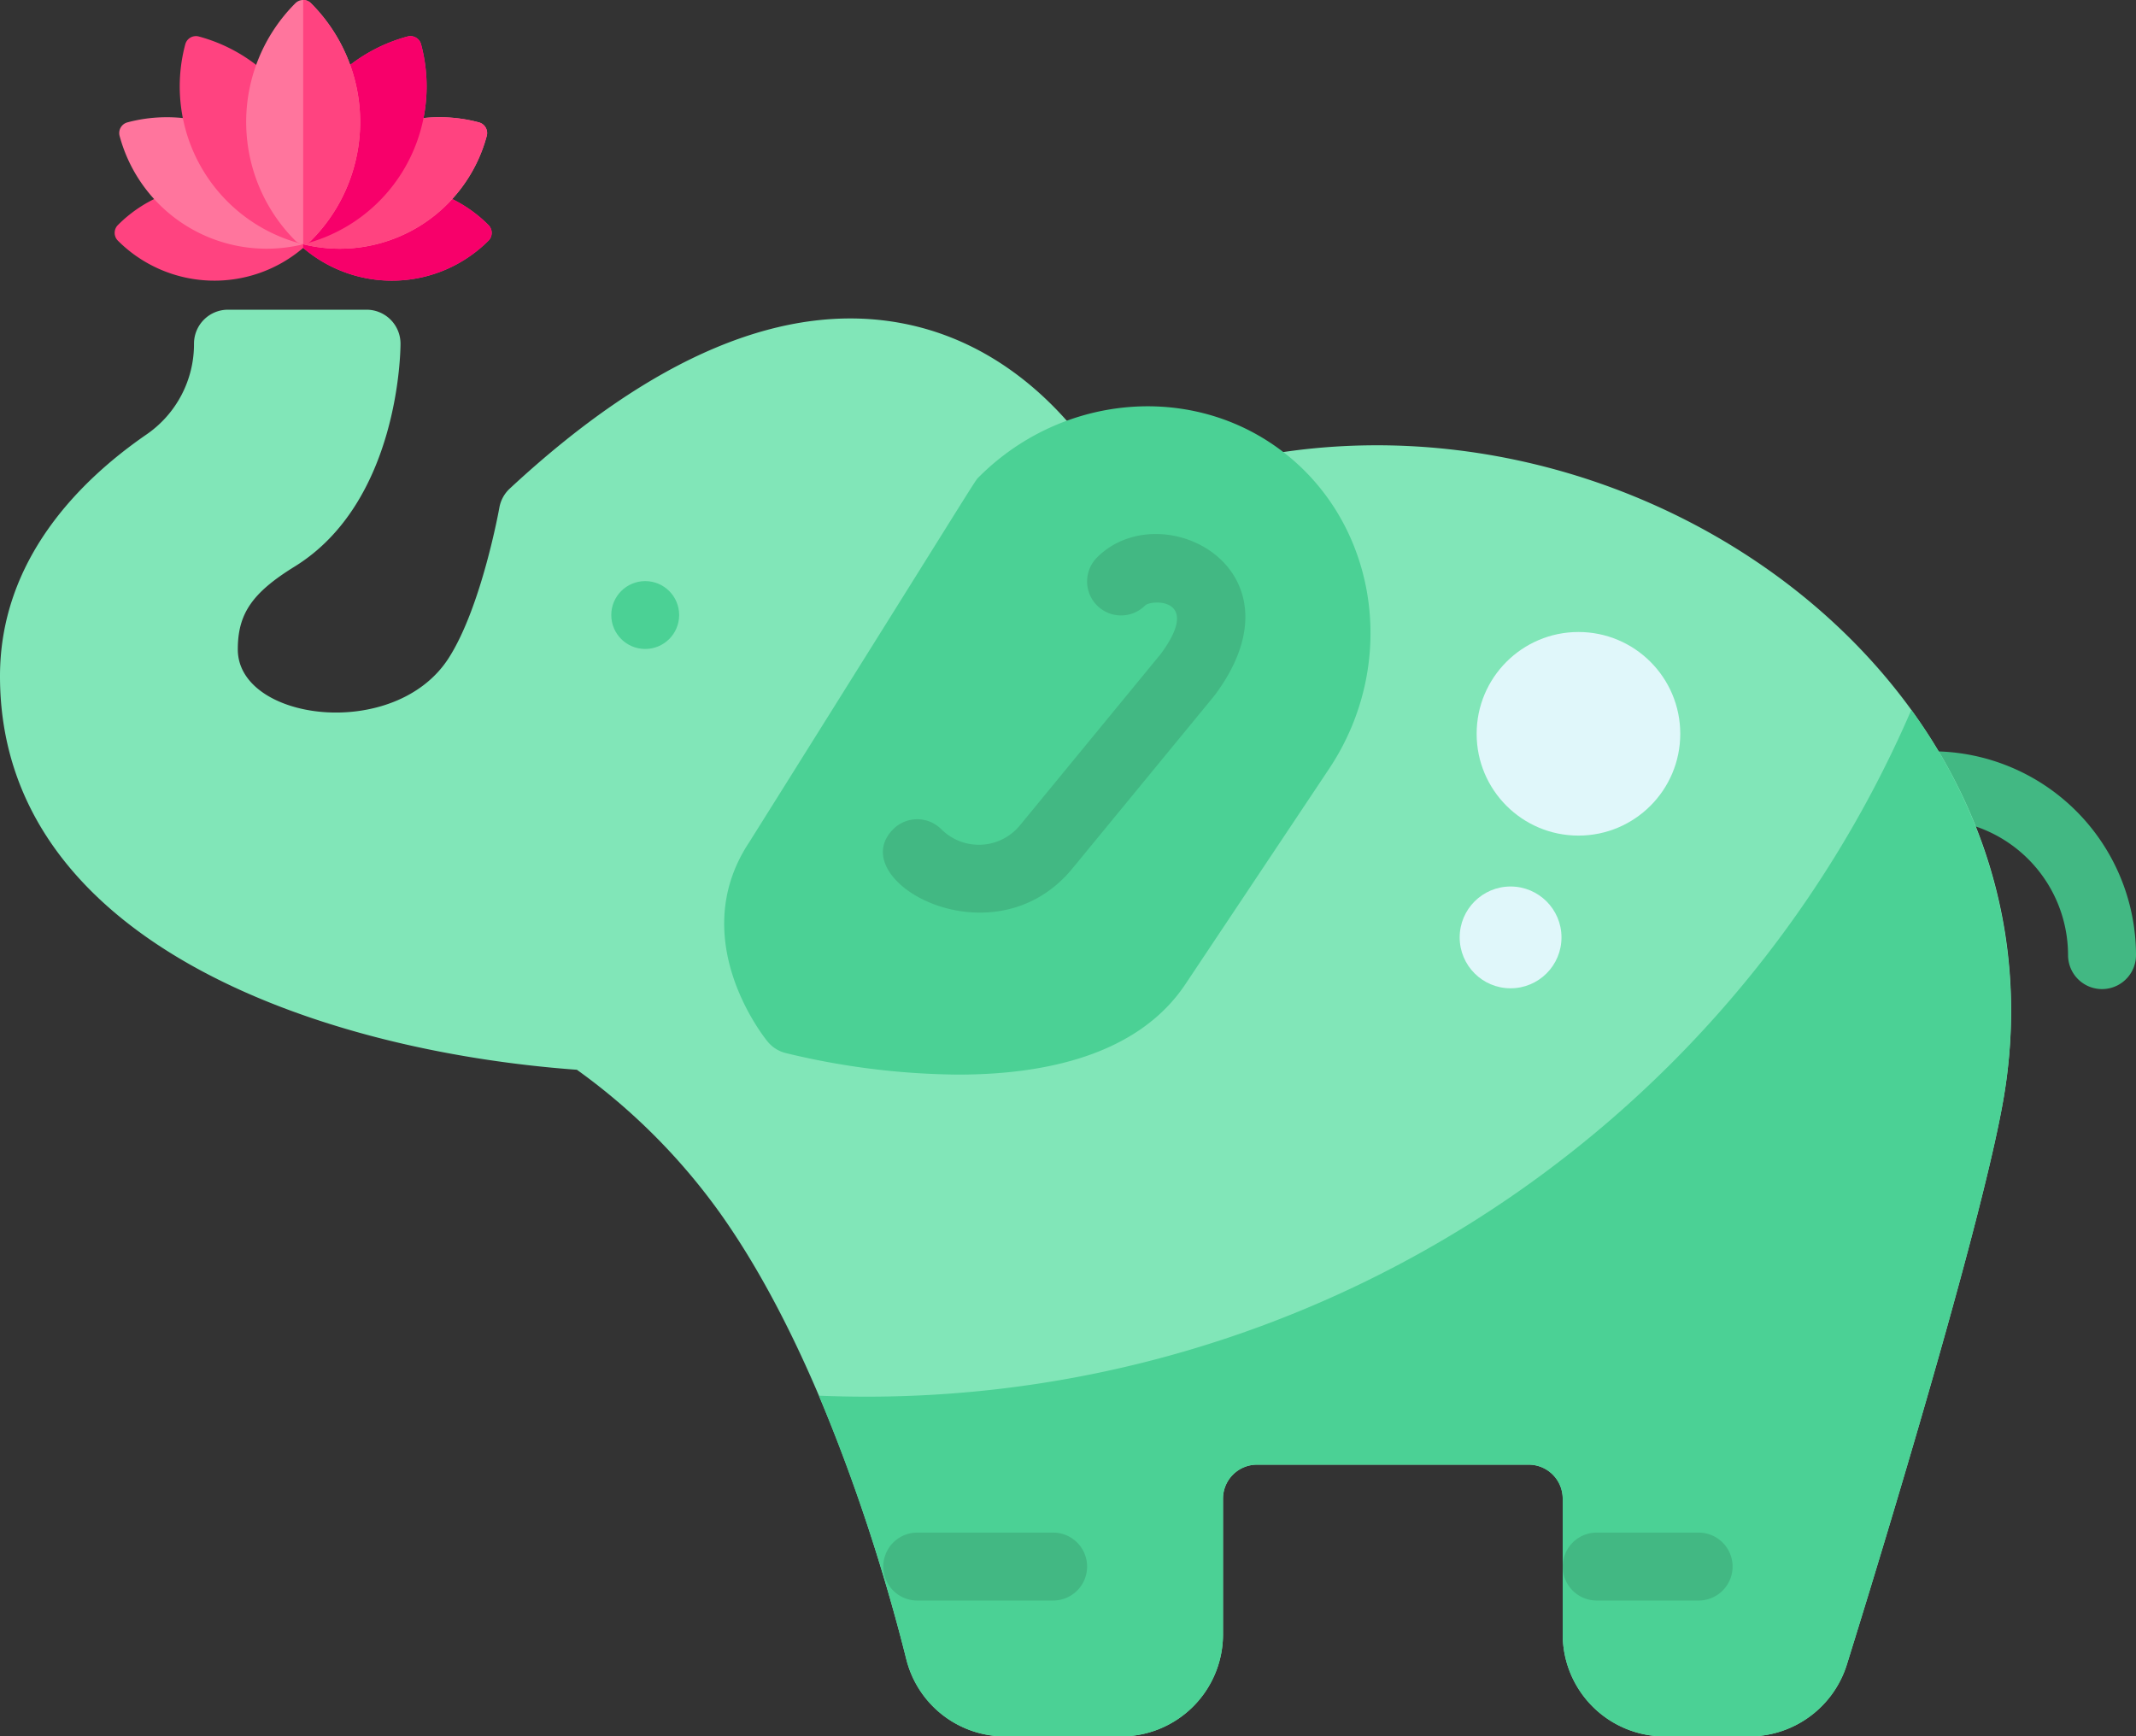 <svg xmlns="http://www.w3.org/2000/svg" width="755.307" height="614.061" viewBox="0 0 755.307 614.061">
  <rect x="0" y="0" width="755.307" height="614.061" fill="#333333" stroke="none"/>
  <g id="Logo" transform="translate(-1200 -16953.064)">
    <g id="Group_1308" data-name="Group 1308" transform="translate(1200 16953.064)">
      <path id="Path_3911" data-name="Path 3911" d="M468.013,96a12.013,12.013,0,0,0,0,24.026,48.105,48.105,0,0,1,48.051,48.051,12.013,12.013,0,1,0,24.026,0A72.157,72.157,0,0,0,468.013,96Z" transform="translate(215.217 169.689)" fill="#42b883"/>
      <path id="Path_3910" data-name="Path 3910" d="M618.633,504.539h-30A36.081,36.081,0,0,1,552.591,468.5V420.449a12.026,12.026,0,0,0-12.013-12.013h-96.1a12.026,12.026,0,0,0-12.013,12.013V468.5a36.081,36.081,0,0,1-36.039,36.039H355.442a36.009,36.009,0,0,1-34.966-27.31c-7.6-30.323-29.229-106.414-65.973-157.919A219.59,219.59,0,0,0,204,268.787C112.385,262.107,0,223.332,0,129.613,0,88.39,28.244,60.319,51.938,44.03A38.762,38.762,0,0,0,68.6,12.013,12.013,12.013,0,0,1,80.612,0h49a12.013,12.013,0,0,1,12.013,12.013c0,2.275-.425,55.963-37.429,78.819-15.033,9.287-20.106,16.683-20.106,29.3,0,25.4,55.643,32.666,74.6,3.014,11.63-18.192,17.829-52.8,17.89-53.146a12.013,12.013,0,0,1,3.656-6.721C230.767,16.354,277.617-3.273,319.48,4.9c43.979,8.6,67.35,45.2,73.906,57.126l6.2,3.386C550.37,1.99,735.12,120.083,708.592,278.282c-8.3,49.488-53.029,192.851-55.387,200.389a36.216,36.216,0,0,1-34.573,25.868Z" transform="translate(0 109.522)" fill="#81e6b8"/>
      <path id="Path_3913" data-name="Path 3913" d="M579.131,94.253A402.4,402.4,0,0,1,192.842,336.762a653.9,653.9,0,0,1,30.9,93.193,36.008,36.008,0,0,0,34.966,27.307h40.982a36.081,36.081,0,0,0,36.039-36.039V373.172a12.026,12.026,0,0,1,12.013-12.013h96.1a12.026,12.026,0,0,1,12.013,12.013v48.051A36.081,36.081,0,0,0,491.9,457.261h30a36.216,36.216,0,0,0,34.573-25.868c2.357-7.538,47.087-150.9,55.387-200.389,8.1-48.334-3.5-96.341-32.73-136.751Z" transform="translate(96.73 156.8)" fill="#4bd195"/>
      <path id="Path_3914" data-name="Path 3914" d="M253.2,259.086a265.988,265.988,0,0,1-61.054-7.658,12.013,12.013,0,0,1-6.23-3.99c-1.2-1.467-29.233-36.262-6.544-70.5C263.588,42.66,258.847,49.5,260.694,47.657c28.08-28.029,71.476-33.01,103.193-11.854,37.148,24.776,46.362,76.432,20.539,115.152l-50.783,76.131c-16.944,25.4-50.337,32-80.442,32Z" transform="translate(85.543 120.932)" fill="#4bd195"/>
      <path id="Path_3915" data-name="Path 3915" d="M211.563,157.212a12.013,12.013,0,0,1,16.989,0,18.785,18.785,0,0,0,27.816-1.359l49.867-60.7c14.677-19.971-3.494-19.163-5.605-17.051A12.013,12.013,0,0,1,283.64,61.11c22.77-22.775,74.832,4.03,41.713,48.592-.318.432,2.734-3.314-50.421,61.4-28.086,34.195-81.431,4.173-63.369-13.891Z" transform="translate(104.289 136.02)" fill="#42b883"/>
      <circle id="Ellipse_204" data-name="Ellipse 204" cx="12" cy="12" r="12" transform="translate(216.154 205.499)" fill="#4bd195"/>
      <path id="Path_3916" data-name="Path 3916" d="M268.064,312.026H220.013a12.013,12.013,0,1,1,0-24.026h48.051a12.013,12.013,0,1,1,0,24.026Z" transform="translate(104.334 253.984)" fill="#42b883"/>
      <path id="Path_3917" data-name="Path 3917" d="M416.051,312.026H380.013a12.013,12.013,0,0,1,0-24.026h36.039a12.013,12.013,0,1,1,0,24.026Z" transform="translate(184.591 253.984)" fill="#42b883"/>
      <g id="Group_1297" data-name="Group 1297" transform="translate(516.552 223.644)">
        <circle id="Ellipse_205" data-name="Ellipse 205" cx="36" cy="36" r="36" transform="translate(5.602 -0.146)" fill="#e0f7fa"/>
        <circle id="Ellipse_206" data-name="Ellipse 206" cx="18" cy="18" r="18" transform="translate(-0.398 89.854)" fill="#e0f7fa"/>
      </g>
      <g id="lotus" transform="translate(40.543 0)">
        <path id="Path_3924" data-name="Path 3924" d="M132.178,337.663a47.8,47.8,0,0,0-18.5-11.546,3.9,3.9,0,0,0-3.83.754c-.458.4-17.3,16.412-42.112,9.8a3.924,3.924,0,0,0-2.149,0c-24.813,6.611-41.654-9.4-42.112-9.8a3.906,3.906,0,0,0-3.83-.754,47.8,47.8,0,0,0-18.5,11.546,3.909,3.909,0,0,0,0,5.526,48.284,48.284,0,0,0,65.517,2.557,48.284,48.284,0,0,0,65.517-2.557,3.907,3.907,0,0,0,0-5.526Z" transform="translate(0 -258.078)" fill="#ff4380"/>
        <path id="Path_3925" data-name="Path 3925" d="M321.517,337.663a47.8,47.8,0,0,0-18.5-11.546,3.9,3.9,0,0,0-3.83.754c-.458.4-17.3,16.412-42.112,9.8a3.9,3.9,0,0,0-1.072-.15l0,9.224a48.284,48.284,0,0,0,65.517-2.557,3.908,3.908,0,0,0,0-5.526Z" transform="translate(-189.339 -258.078)" fill="#f7006a"/>
        <path id="Path_3926" data-name="Path 3926" d="M133.294,226.4a54.044,54.044,0,0,0-25.607-.5,3.906,3.906,0,0,0-2.873,2.647,49.709,49.709,0,0,1-33.571,32.9,49.709,49.709,0,0,1-33.571-32.9A3.906,3.906,0,0,0,34.8,225.9a54.041,54.041,0,0,0-25.607.5,3.909,3.909,0,0,0-2.863,4.813,53.819,53.819,0,0,0,64.915,38.314,53.819,53.819,0,0,0,64.915-38.314,3.909,3.909,0,0,0-2.864-4.813Z" transform="translate(-4.581 -183.149)" fill="#ff759d"/>
        <path id="Path_3927" data-name="Path 3927" d="M318.052,226.4a54.045,54.045,0,0,0-25.607-.5,3.906,3.906,0,0,0-2.873,2.647A49.709,49.709,0,0,1,256,261.443v8.084a53.818,53.818,0,0,0,64.915-38.314,3.909,3.909,0,0,0-2.863-4.813Z" transform="translate(-189.339 -183.149)" fill="#ff4380"/>
        <path id="Path_3928" data-name="Path 3928" d="M173.7,117.372a3.906,3.906,0,0,0-4.783-2.761,57.661,57.661,0,0,0-24.983,14.1,3.906,3.906,0,0,0-1.085,3.752A51.567,51.567,0,0,1,132.009,178.3a51.567,51.567,0,0,1-10.836-45.842,3.906,3.906,0,0,0-1.085-3.752,57.663,57.663,0,0,0-24.983-14.1,3.906,3.906,0,0,0-4.783,2.761A57.523,57.523,0,0,0,131,187.825a3.918,3.918,0,0,0,2.027,0A57.522,57.522,0,0,0,173.7,117.372Z" transform="translate(-65.348 -101.702)" fill="#ff4380"/>
        <path id="Path_3929" data-name="Path 3929" d="M297.682,117.372a3.906,3.906,0,0,0-4.783-2.761,57.661,57.661,0,0,0-24.983,14.1,3.906,3.906,0,0,0-1.085,3.752A51.567,51.567,0,0,1,256,178.3l0,9.656a3.933,3.933,0,0,0,1.016-.133,57.523,57.523,0,0,0,40.674-70.453Z" transform="translate(-189.334 -101.702)" fill="#f7006a"/>
        <path id="Path_3930" data-name="Path 3930" d="M198.758,151.675a3.911,3.911,0,0,1-2.764-1.144,59.376,59.376,0,0,1,0-83.967,3.908,3.908,0,0,1,5.526,0,59.376,59.376,0,0,1,0,83.967A3.9,3.9,0,0,1,198.758,151.675Z" transform="translate(-132.097 -65.419)" fill="#ff759d"/>
        <path id="Path_3931" data-name="Path 3931" d="M255.994,151.675l0-86.256a3.911,3.911,0,0,1,2.764,1.144,59.376,59.376,0,0,1,0,83.967,3.906,3.906,0,0,1-2.762,1.144Z" transform="translate(-189.333 -65.419)" fill="#ff4380"/>
        <path id="Path_3932" data-name="Path 3932" d="M256,381.669h0Z" transform="translate(-189.339 -299.319)"/>
      </g>
    </g>
  </g>
</svg>
